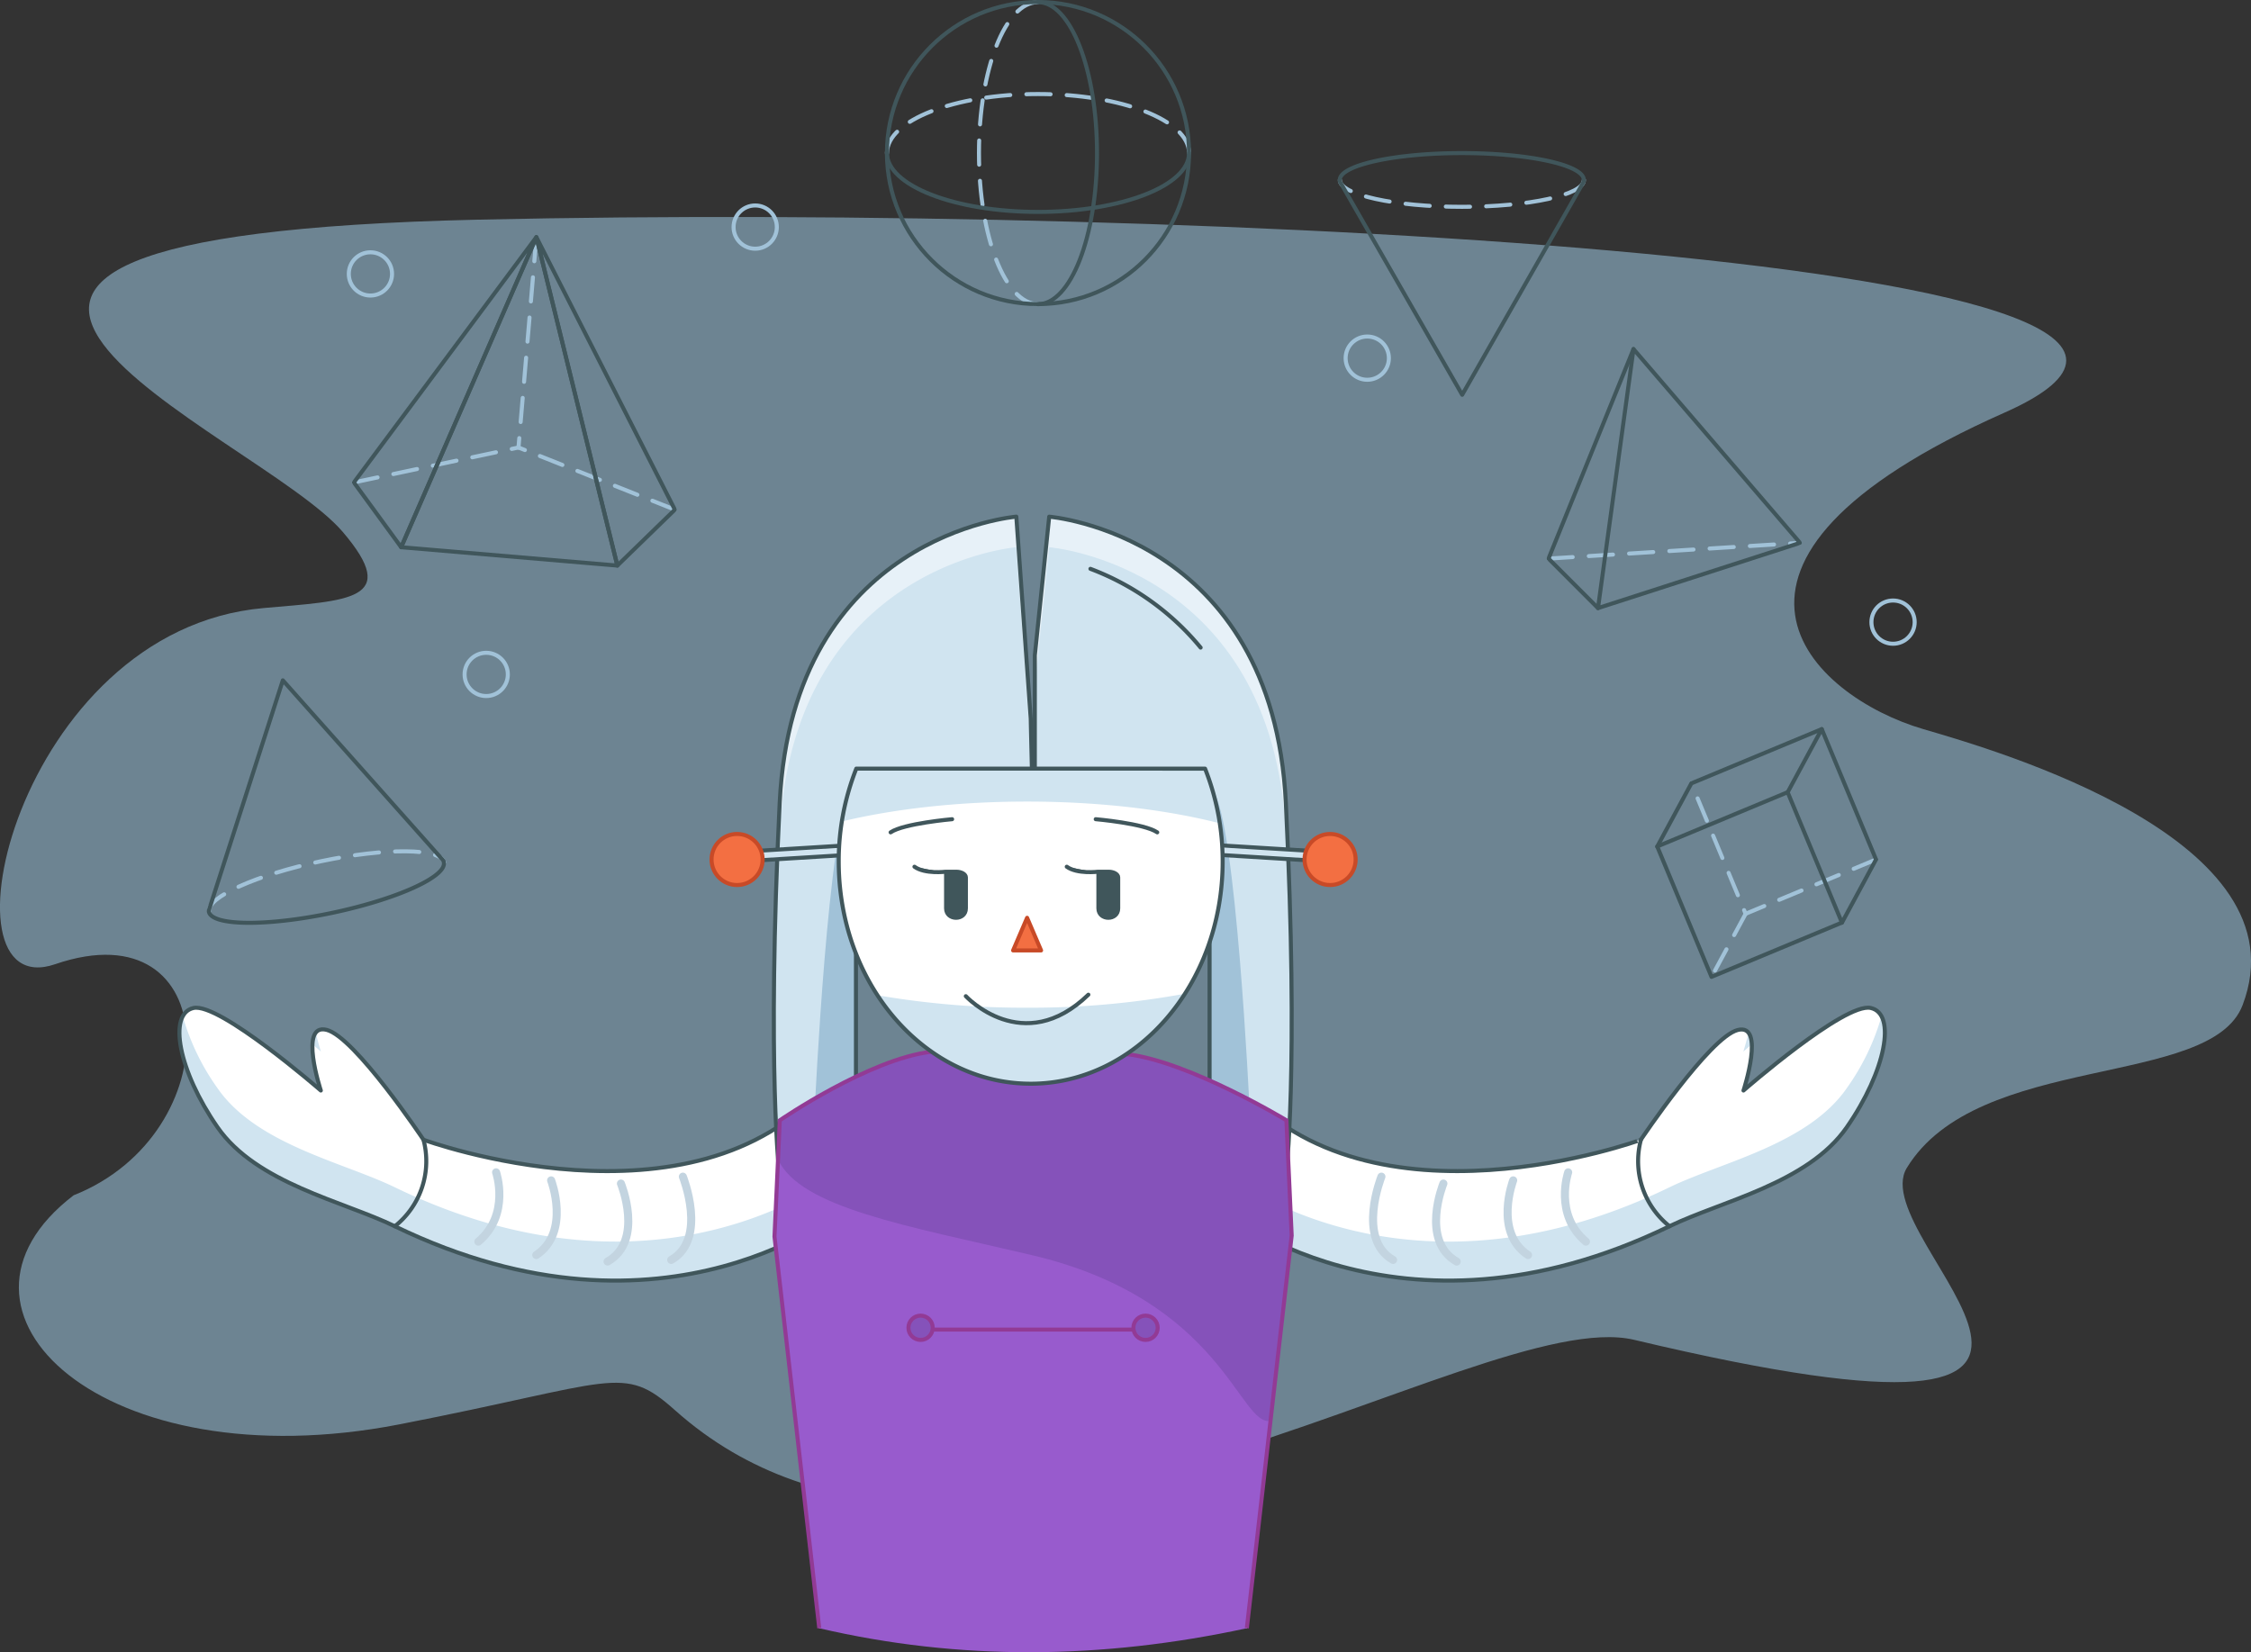 <svg id="Layer_1" data-name="Layer 1" xmlns="http://www.w3.org/2000/svg" viewBox="0 0 557.92 409.55"><rect x="0" y="0" width="557.92" height="409.55" fill="#333333" stroke="none"/><defs><style>.cls-1{fill:#a9d7f3;opacity:0.5;isolation:isolate;}.cls-2{fill:#d0e4f0;}.cls-15,.cls-3{fill:#fff;}.cls-13,.cls-14,.cls-17,.cls-18,.cls-4,.cls-5,.cls-8{fill:none;}.cls-4{stroke:#40565b;}.cls-11,.cls-13,.cls-17,.cls-18,.cls-4,.cls-5,.cls-8{stroke-linecap:round;stroke-linejoin:round;}.cls-5{stroke:#c3d4e0;stroke-width:2px;}.cls-6{fill:#e7f1f8;}.cls-7{fill:#a1c2d8;}.cls-8{stroke:#3f555a;}.cls-9{fill:#985bcd;}.cls-10{fill:#8552ba;}.cls-11,.cls-12{fill:#f36f42;}.cls-11,.cls-13{stroke:#c84a27;}.cls-14{stroke:#923a95;}.cls-14,.cls-15{stroke-miterlimit:10;}.cls-15{stroke:#000;}.cls-16{fill:#40565b;}.cls-17,.cls-18{stroke:#a1c2d8;}.cls-18{stroke-dasharray:6 4;}</style></defs><title>Products-core-v2-K-12 Math-hero</title><path class="cls-1" d="M506.86,124.76c-83.93,37.24-47.77,70.38-20.09,78.46,18.22,5.32,94.73,27.38,79.11,68.4C558,292.39,500.2,283.17,482.64,312c-11.18,18.37,75.85,76.69-67.56,42.6-39-9.26-165.65,81.85-237.77,17.42-13-11.61-14.66-6.89-68.32,3.54-73.24,14.23-118.35-28-80.7-56.79,38.68-15.32,37.45-71.72-4.6-57.28-30,10.29-9.6-82.85,51.69-88.29,21.13-1.87,34.11-1.87,19.62-18.87C73.75,129.43-53.23,81,128.6,76.92S590.78,87.52,506.86,124.76Z" transform="translate(-10.04 -22.47)"/><path class="cls-2" d="M473.69,272.34c-6.45-1.42-31.53,20.47-31.53,20.47s5.53-16.82-1.45-15-24,27.22-24,27.22S349.93,329.48,317,291.5l-5.13,30.2s44.16,37.63,111.95,4.73c12.81-6.22,34.26-10.6,43.93-24.55S480.14,273.76,473.69,272.34Z" transform="translate(-10.04 -22.47)"/><path class="cls-3" d="M440.71,277.76c-7,1.77-24,27.22-24,27.22S349.93,329.48,317,291.5l-3.68,21.68c8.11,6,49.84,33,110.5,3.61,12.81-6.22,34.26-10.6,43.93-24.55a58,58,0,0,0,8.61-17.79,3.91,3.91,0,0,0-2.7-2.11c-6.45-1.42-31.53,20.47-31.53,20.47s2.27-6.92,2.06-11.42c-1.29,1.09-2.06,1.76-2.06,1.76s.68-2.07,1.26-4.67A2.36,2.36,0,0,0,440.71,277.76Z" transform="translate(-10.04 -22.47)"/><path class="cls-4" d="M311.91,321.7s44.16,37.63,111.95,4.73c12.81-6.22,34.26-10.6,43.93-24.55s12.36-28.13,5.91-29.55-31.53,20.47-31.53,20.47,5.53-16.82-1.45-15-24,27.22-24,27.22S349.93,329.48,317,291.5" transform="translate(-10.04 -22.47)"/><path class="cls-4" d="M416.75,305a20.61,20.61,0,0,0,7.1,21.45" transform="translate(-10.04 -22.47)"/><path class="cls-5" d="M398.72,313.08s-3.61,10.46,4.4,17.18" transform="translate(-10.04 -22.47)"/><path class="cls-5" d="M385.09,315.07s-4.89,12.82,3.68,18.51" transform="translate(-10.04 -22.47)"/><path class="cls-5" d="M367.79,315.86S362,330,371.09,335.2" transform="translate(-10.04 -22.47)"/><path class="cls-5" d="M352.43,314.15s-6.22,15.47,2.89,20.64" transform="translate(-10.04 -22.47)"/><path class="cls-2" d="M58,272.34c6.45-1.42,31.53,20.47,31.53,20.47S84,276,91,277.76,115,305,115,305s66.82,24.5,99.71-13.49l5.13,30.2s-44.16,37.63-111.95,4.73c-12.81-6.22-34.26-10.6-43.93-24.55S51.59,273.76,58,272.34Z" transform="translate(-10.04 -22.47)"/><path class="cls-3" d="M91,277.76c7,1.77,24,27.22,24,27.22s66.82,24.5,99.71-13.49l3.68,21.68c-8.11,6-49.84,33-110.5,3.61-12.81-6.22-34.26-10.6-43.93-24.55a58,58,0,0,1-8.61-17.79,3.91,3.91,0,0,1,2.7-2.11c6.45-1.42,31.53,20.47,31.53,20.47s-2.27-6.92-2.06-11.42c1.29,1.09,2.06,1.76,2.06,1.76s-.68-2.07-1.26-4.67A2.36,2.36,0,0,1,91,277.76Z" transform="translate(-10.04 -22.47)"/><path class="cls-4" d="M219.82,321.7s-44.16,37.63-111.95,4.73c-12.81-6.22-34.26-10.6-43.93-24.55S51.59,273.76,58,272.34,89.56,292.8,89.56,292.8,84,276,91,277.76,115,305,115,305s66.82,24.5,99.71-13.49" transform="translate(-10.04 -22.47)"/><path class="cls-4" d="M115,305a20.61,20.61,0,0,1-7.1,21.45" transform="translate(-10.04 -22.47)"/><path class="cls-5" d="M133,313.08s3.61,10.46-4.4,17.18" transform="translate(-10.04 -22.47)"/><path class="cls-5" d="M146.64,315.07s4.89,12.82-3.68,18.51" transform="translate(-10.04 -22.47)"/><path class="cls-5" d="M163.94,315.86s5.81,14.17-3.31,19.33" transform="translate(-10.04 -22.47)"/><path class="cls-5" d="M179.29,314.15s6.22,15.47-2.89,20.64" transform="translate(-10.04 -22.47)"/><path class="cls-2" d="M265.5,200.54l-3.56-50s-55.38,4.48-58.65,70.88,0,93,0,93l18.9-10.73v-81s44.34,26.11,44.34,23.13S265.5,200.54,265.5,200.54Z" transform="translate(-10.04 -22.47)"/><path class="cls-2" d="M266.53,184.91l3.56-34.36s55.38,4.48,58.65,70.88,0,93,0,93l-18.9-10.73v-81s-43.31,25.54-43.31,22.56Z" transform="translate(-10.04 -22.47)"/><path class="cls-6" d="M203.29,229c3.27-66.4,58.65-70.88,58.65-70.88l3.56,50s.61,25,.89,37.88a.2.2,0,0,0,.14-.2c0-3-1-45.27-1-45.27l-3.56-50s-55.38,4.48-58.65,70.88c-1.19,24.21-1.52,43.11-1.44,57.38C201.91,265.62,202.3,249.16,203.29,229Z" transform="translate(-10.04 -22.47)"/><path class="cls-6" d="M328.74,229c1,20.15,1.38,36.61,1.44,49.8.07-14.27-.25-33.17-1.44-57.39-3.27-66.4-58.65-70.88-58.65-70.88l-3.56,34.36v7.59l3.56-34.36S325.47,162.62,328.74,229Z" transform="translate(-10.04 -22.47)"/><path class="cls-7" d="M212,297.07h10v-78s4.76-7.37-.94-.45S212,297.07,212,297.07Z" transform="translate(-10.04 -22.47)"/><path class="cls-8" d="M265.5,200.54l-3.56-50s-55.38,4.48-58.65,70.88,0,93,0,93l18.9-10.73v-81s44.34,26.11,44.34,23.13S265.5,200.54,265.5,200.54Z" transform="translate(-10.04 -22.47)"/><path class="cls-7" d="M319.74,297.07h-10v-78s-4.76-7.37.94-.45S319.74,297.07,319.74,297.07Z" transform="translate(-10.04 -22.47)"/><path class="cls-8" d="M266.53,184.91l3.56-34.36s55.38,4.48,58.65,70.88,0,93,0,93l-18.9-10.73v-81s-43.31,25.54-43.31,22.56Z" transform="translate(-10.04 -22.47)"/><path class="cls-8" d="M280.31,163.48A65.14,65.14,0,0,1,307.62,183" transform="translate(-10.04 -22.47)"/><path class="cls-3" d="M289.23,283.77c15.42,1.76,39.65,16.4,39.65,16.4l1.31,28.58-11.12,97.34h-106L202,329l1.32-28.82s22.18-15.23,37.6-17" transform="translate(-10.04 -22.47)"/><path class="cls-9" d="M289.23,283.77c15.42,1.76,39.65,16.4,39.65,16.4l1.31,28.58-11.12,97.34c-36,7.78-71.32,8.08-106,0L202,329l1.32-28.82s22.18-15.23,37.6-17" transform="translate(-10.04 -22.47)"/><path class="cls-10" d="M328.91,300.77c-.09-.26-.2-.52-.31-.78-2.74-1.63-24.92-14.58-39.37-16.23l-48.34-.59c-15.42,1.76-37.6,17-37.6,17l-.44,9.63c5.41,12.07,32.23,16.57,62.89,23.79,47.34,11.13,51.47,42.58,59.21,41.09l5.25-45.93Z" transform="translate(-10.04 -22.47)"/><polyline class="cls-2" points="212.68 211.76 189.12 213.2 189.12 210.83 212.68 209.38"/><polyline class="cls-4" points="212.68 211.76 187.59 213.3 187.11 210.95 212.68 209.38"/><circle class="cls-11" cx="182.69" cy="213.06" r="6.33"/><polyline class="cls-2" points="299.68 211.76 323.24 213.2 323.24 210.83 299.68 209.38"/><polyline class="cls-4" points="299.68 211.76 324.77 213.3 325.25 210.95 299.68 209.38"/><circle class="cls-12" cx="329.67" cy="213.06" r="6.33"/><circle class="cls-13" cx="329.67" cy="213.06" r="6.33"/><path class="cls-14" d="M213.1,426.08,202,329l1.32-28.82s22.18-15.23,37.6-17" transform="translate(-10.04 -22.47)"/><path class="cls-14" d="M289.23,283.77c15.42,1.76,39.65,16.4,39.65,16.4l1.31,28.58-11.12,97.34" transform="translate(-10.04 -22.47)"/><path class="cls-3" d="M213.1,426.08" transform="translate(-10.04 -22.47)"/><path class="cls-3" d="M319.07,426.08" transform="translate(-10.04 -22.47)"/><path class="cls-2" d="M222.28,213a62.25,62.25,0,0,0-4.36,23c0,20,9.2,37.51,23,47.17A44.29,44.29,0,0,0,252.43,289a41.57,41.57,0,0,0,13.07,2.11c26.28,0,47.58-24.67,47.58-55.1a62.26,62.26,0,0,0-4.36-23Z" transform="translate(-10.04 -22.47)"/><path class="cls-3" d="M218.71,226.1a63.55,63.55,0,0,0-.79,9.9,60.73,60.73,0,0,0,9.59,33.18,213.69,213.69,0,0,0,37.09,3.09,210.84,210.84,0,0,0,39.13-3.47,60.79,60.79,0,0,0,9.35-32.8,63.64,63.64,0,0,0-.71-9.44c-13.19-3.37-29.75-5.39-47.76-5.39C247.44,221.17,231.58,223,218.71,226.1Z" transform="translate(-10.04 -22.47)"/><path class="cls-4" d="M222.28,213a62.25,62.25,0,0,0-4.36,23c0,20,9.2,37.51,23,47.17A44.29,44.29,0,0,0,252.43,289a41.57,41.57,0,0,0,13.07,2.11c26.28,0,47.58-24.67,47.58-55.1a62.26,62.26,0,0,0-4.36-23Z" transform="translate(-10.04 -22.47)"/><path class="cls-15" d="M246,310.86" transform="translate(-10.04 -22.47)"/><path class="cls-4" d="M249.42,269.41s14.18,15.31,30.38-.37" transform="translate(-10.04 -22.47)"/><polygon class="cls-11" points="254.57 227.51 256.3 231.55 258.04 235.6 254.57 235.6 251.1 235.6 252.84 231.55 254.57 227.51"/><path class="cls-4" d="M236.69,237.32c2.61,1.89,7.74,1.24,7.74,1.24h2.63c1.31,0,2.38.63,2.38,1.41v7.68c0,3.12-4.89,3.1-4.91,0v-8.76" transform="translate(-10.04 -22.47)"/><path class="cls-4" d="M274.44,237.32c2.61,1.89,7.74,1.24,7.74,1.24h2.63c1.31,0,2.38.63,2.38,1.41v7.68c0,3.12-4.89,3.1-4.91,0v-8.76" transform="translate(-10.04 -22.47)"/><path class="cls-16" d="M236.69,237.32c2.61,1.89,7.74,1.24,7.74,1.24h2.63c1.31,0,2.38.63,2.38,1.41v7.68c0,3.12-4.89,3.1-4.91,0v-8.76" transform="translate(-10.04 -22.47)"/><path class="cls-16" d="M274.44,237.32c2.61,1.89,7.74,1.24,7.74,1.24h2.63c1.31,0,2.38.63,2.38,1.41v7.68c0,3.12-4.89,3.1-4.91,0v-8.76" transform="translate(-10.04 -22.47)"/><path class="cls-4" d="M230.78,228.8c3.22-2.21,15.25-3.26,15.25-3.26" transform="translate(-10.04 -22.47)"/><path class="cls-4" d="M296.87,228.8c-3.22-2.21-15.25-3.26-15.25-3.26" transform="translate(-10.04 -22.47)"/><circle class="cls-10" cx="283.93" cy="329.14" r="3.01"/><circle class="cls-10" cx="228.17" cy="329.14" r="3.01"/><line class="cls-14" x1="231.18" y1="329.59" x2="280.92" y2="329.59"/><circle class="cls-14" cx="283.93" cy="329.14" r="3.01"/><circle class="cls-14" cx="228.17" cy="329.14" r="3.01"/><circle class="cls-17" cx="338.88" cy="88.78" r="5.36"/><circle class="cls-17" cx="120.51" cy="167.18" r="5.36"/><circle class="cls-17" cx="469.2" cy="154.22" r="5.36"/><circle class="cls-17" cx="91.81" cy="67.9" r="5.36"/><circle class="cls-17" cx="187.18" cy="56.29" r="5.36"/><line class="cls-18" x1="87.71" y1="119.59" x2="128.51" y2="110.93"/><line class="cls-18" x1="167.27" y1="126.34" x2="128.51" y2="110.93"/><line class="cls-18" x1="132.94" y1="58.78" x2="128.51" y2="110.93"/><polygon class="cls-4" points="132.94 58.78 99.43 135.65 153.01 140.2 132.94 58.78"/><polygon class="cls-4" points="132.94 58.78 153.01 140.2 167.27 126.34 132.94 58.78"/><polygon class="cls-4" points="132.94 58.78 99.43 135.65 87.71 119.59 132.94 58.78"/><path class="cls-18" d="M61.88,248.48c-.74-3.54,11.69-9.15,27.77-12.53s29.72-3.25,30.46.3" transform="translate(-10.04 -22.47)"/><path class="cls-4" d="M120,235.9l-.15-.17a2.16,2.16,0,0,0-.43-.49L80.14,191.12,62.07,247.31a2.17,2.17,0,0,0-.19.61l-.07.21h0a1.5,1.5,0,0,0,0,.35c.74,3.54,14.38,3.68,30.46.3s28.51-9,27.77-12.53a1.52,1.52,0,0,0-.12-.34Z" transform="translate(-10.04 -22.47)"/><path class="cls-18" d="M402.61,67.08c0,3.68-13.54,6.66-30.24,6.66s-30.24-3-30.24-6.66" transform="translate(-10.04 -22.47)"/><path class="cls-4" d="M342.12,67.43l.11.2a2.2,2.2,0,0,0,.33.58l29.89,52.12L402.17,68.2a2.2,2.2,0,0,0,.32-.56l.11-.2h0a1.52,1.52,0,0,0,0-.36c0-3.68-13.54-6.66-30.24-6.66s-30.25,3-30.25,6.66a1.54,1.54,0,0,0,0,.36Z" transform="translate(-10.04 -22.47)"/><line class="cls-18" x1="383.81" y1="138.47" x2="446.15" y2="134.57"/><polygon class="cls-4" points="404.87 86.53 446.15 134.57 396.07 150.74 404.87 86.53"/><polyline class="cls-4" points="396.07 150.74 383.81 138.47 404.87 86.53"/><polyline class="cls-18" points="464.98 213.06 432.66 226.52 419.21 194.19"/><line class="cls-18" x1="432.66" y1="226.52" x2="424.21" y2="242.18"/><rect class="cls-4" x="426.17" y="224.27" width="35.01" height="35.01" transform="translate(-68.88 166.56) rotate(-22.6)"/><polyline class="cls-4" points="419.21 194.19 451.53 180.74 464.98 213.06"/><line class="cls-4" x1="410.75" y1="209.86" x2="419.21" y2="194.2"/><line class="cls-4" x1="443.07" y1="196.41" x2="451.53" y2="180.74"/><line class="cls-4" x1="456.53" y1="228.73" x2="464.98" y2="213.06"/><path class="cls-18" d="M267.31,97.85c-8.08,0-14.63-16.76-14.63-37.44S259.23,23,267.31,23" transform="translate(-10.04 -22.47)"/><path class="cls-18" d="M229.88,60.41c0-8.08,16.76-14.63,37.44-14.63s37.44,6.55,37.44,14.63" transform="translate(-10.04 -22.47)"/><circle class="cls-4" cx="257.27" cy="37.94" r="37.44"/><path class="cls-4" d="M267.31,23c8.08,0,14.63,16.76,14.63,37.44s-6.55,37.44-14.63,37.44" transform="translate(-10.04 -22.47)"/><path class="cls-4" d="M304.75,60.41C304.75,68.49,288,75,267.31,75s-37.44-6.55-37.44-14.63" transform="translate(-10.04 -22.47)"/></svg>